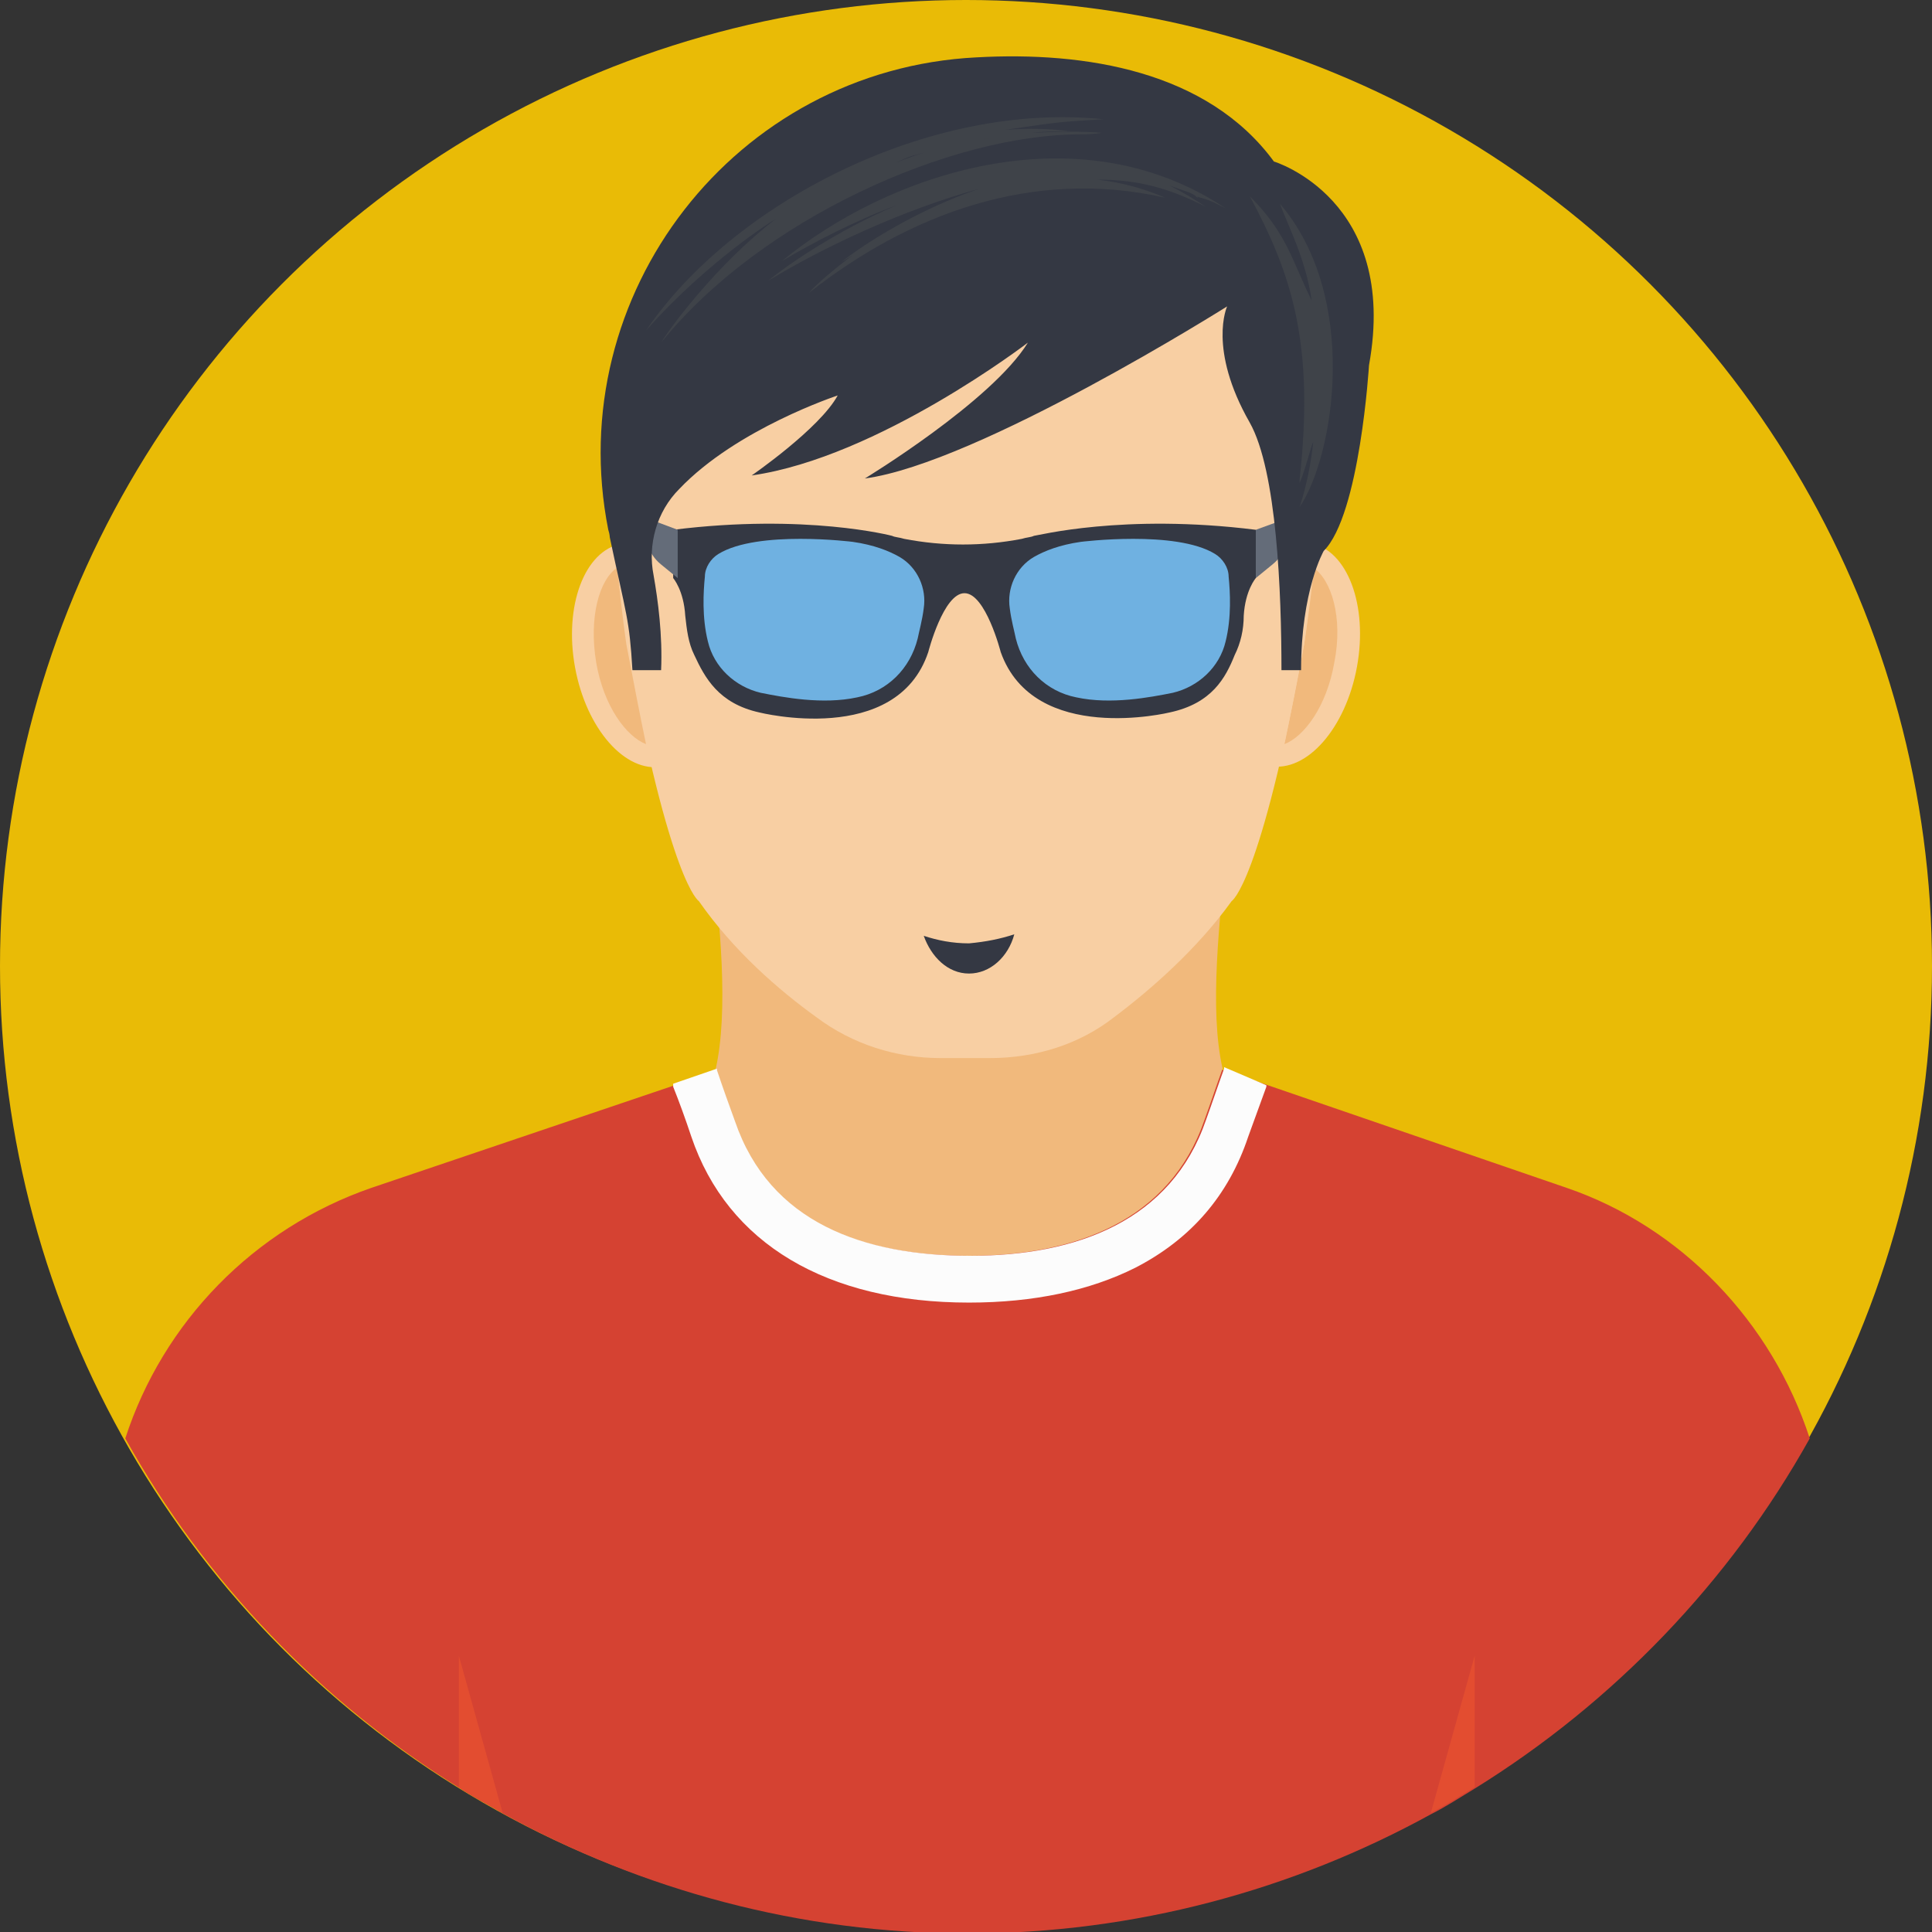 <svg id="Layer_1" enable-background="new 0 0 128 128" height="512" viewBox="0 0 128 128" width="512" xmlns="http://www.w3.org/2000/svg"><rect x="0" y="0" width="128" height="128" fill="#333333" stroke="none"/><g><circle id="XMLID_11092_" cx="64" cy="64" fill="#e9bb06" r="64"/><g id="XMLID_196_"><g id="XMLID_1241_"><path id="XMLID_883_" d="m119.9 95.3c-5.3 9.5-13 17.5-22.2 23.2-1 .6-1.9 1.2-2.9 1.7-9.1 5-19.6 7.9-30.7 7.9s-21.6-2.9-30.7-7.9c-1-.6-2-1.1-2.9-1.7-9.2-5.7-16.9-13.7-22.2-23.2 2.5-7.7 8.5-13.9 16.3-16.6l20.1-6.8 2.9-1h.1l2.2-2.8h28.5l2.6 2.8h.1l2.9 1 19.8 6.8c7.6 2.6 13.6 8.9 16.1 16.6z" fill="#d54232"/><path id="XMLID_1164_" d="m47.1 56.1c.6 4.9 1.2 10.9.3 14.8.4 1.2.8 2.3 1.2 3.4 2.3 6.7 8.5 8.9 15.6 8.9 7 0 13.3-2.3 15.6-9 .4-1.1.8-2.3 1.2-3.4-.9-3.9-.2-9.9.3-14.8.6-5.1 1.4-8.2 1.5-8-10.3-10.3-27-10.3-37.2 0 .1-.1.9 3.1 1.5 8.1z" fill="#f1b97c"/><g id="XMLID_1157_"><ellipse id="XMLID_1162_" cx="85.4" cy="43.4" fill="#f8cfa3" rx="7.5" ry="4.5" transform="matrix(.18 -.984 .984 .18 27.397 119.591)"/><path id="XMLID_1161_" d="m87 37.6c-.3 3.1-.6 5.1-.6 5.1-.5 2.6-.9 4.7-1.3 6.6 1.3-.5 2.8-2.5 3.3-5.4.6-3-.2-5.5-1.4-6.3z" fill="#f1b97c"/><path id="XMLID_1160_" d="m64 8c-24.8 1.1-23.7 19.9-23.7 19.9 0 7.4 1.2 14.8 1.2 14.8 2.9 15.9 4.8 17 4.8 17 2.3 3.3 5.3 5.9 7.8 7.7 2.4 1.8 5.3 2.7 8.2 2.7h3.3c3 0 5.9-.9 8.2-2.7 2.4-1.8 5.5-4.5 7.8-7.7 0 0 1.9-1.1 4.8-17 0 0 1.2-7.3 1.2-14.8 0 0 1.1-18.8-23.6-19.9z" fill="#f8cfa3"/><ellipse id="XMLID_1159_" cx="42.5" cy="43.4" fill="#f8cfa3" rx="4.5" ry="7.5" transform="matrix(.984 -.18 .18 .984 -7.106 8.35)"/><path id="XMLID_1158_" d="m40.9 37.6c.3 3.1.6 5.1.6 5.1.5 2.6.9 4.7 1.3 6.6-1.3-.5-2.8-2.5-3.3-5.4-.5-3 .2-5.5 1.4-6.3z" fill="#f1b97c"/></g><path id="XMLID_1156_" d="m64.4 83.6-.1-.1.1-.1z" fill="#5e86c3"/><path id="XMLID_1106_" d="m83.9 71.9v.1c-.4 1.1-.8 2.2-1.2 3.3-1.3 3.9-3.8 6.8-7.5 8.7-3 1.5-6.7 2.3-11 2.3-9.4 0-16-3.9-18.4-11-.4-1.2-.8-2.3-1.2-3.3 0-.1 0-.1 0-.2l2.9-1v.1c.4 1.2.8 2.3 1.2 3.4 2.3 6.7 8.5 8.9 15.6 8.9 7 0 13.3-2.3 15.6-9 .4-1.1.8-2.3 1.2-3.4v-.1z" fill="#fcfcfc"/><g id="XMLID_1029_" fill="#e34d30"><path id="XMLID_724_" d="m33.3 120.1c-1-.6-2-1.1-2.9-1.7v-8.7z"/><path id="XMLID_584_" d="m97.7 109.7v8.7c-1 .6-1.9 1.2-2.9 1.7z"/></g><g id="XMLID_1240_"><path id="XMLID_1261_" d="m83.2 35.1v3.2s-.7.8-.8 2.5c0 .9-.2 1.8-.6 2.6-.6 1.5-1.5 3.2-4.3 3.8 0 0-9 2.2-11.2-4 0 0-1-3.9-2.4-3.9s-2.4 3.9-2.4 3.9c-2.1 6.3-11.2 4-11.2 4-2.7-.6-3.6-2.3-4.3-3.8-.4-.8-.5-1.7-.6-2.6-.1-1.7-.8-2.5-.8-2.5v-3.2c8.8-1.1 14.5.4 14.5.4.2.1.5.1.8.2 2.6.5 5.2.5 7.8 0 .3-.1.6-.1.8-.2.2 0 5.9-1.5 14.7-.4z" fill="#343843"/><path id="XMLID_1260_" d="m66.9 40.3c-.2-1.3.4-2.7 1.6-3.4.7-.4 1.7-.8 3.1-1 0 0 6.3-.8 8.9.8.5.3.9.9.9 1.5.1 1 .2 2.7-.2 4.3-.4 1.7-1.8 3-3.5 3.4-1.5.3-4.1.8-6.4.3-2-.4-3.5-1.9-4-3.9-.1-.5-.3-1.2-.4-2z" fill="#6fb1e1"/><path id="XMLID_1259_" d="m83.2 35.1v3.2l1.1-.9c1-.8 1.1-1.9 1.1-3.1z" fill="#646c79"/><path id="XMLID_1258_" d="m61.2 40.3c.2-1.3-.4-2.7-1.6-3.4-.7-.4-1.7-.8-3.1-1 0 0-6.3-.8-8.9.8-.5.3-.9.9-.9 1.5-.1 1-.2 2.7.2 4.3.4 1.7 1.8 3 3.5 3.4 1.5.3 4.1.8 6.4.3 2-.4 3.5-1.9 4-3.9.1-.5.3-1.2.4-2z" fill="#6fb1e1"/><path id="XMLID_1257_" d="m42.5 34.2c.2 1.2.3 2.4 1.3 3.2l1.1.9v-3.2z" fill="#646c79"/></g><path id="XMLID_1251_" d="m67.2 61.9c-.4 1.5-1.6 2.6-3 2.6s-2.5-1.1-3-2.5c.9.3 1.9.5 3 .5 1.1-.1 2.1-.3 3-.6z" fill="#343843"/><path id="XMLID_1184_" d="m41.9 44.4h1.9c.1-2.3-.2-4.6-.5-6.3-.4-2 .2-4.2 1.7-5.7 3.8-4 10.5-6.2 10.5-6.2-1.2 2.2-5.7 5.3-5.7 5.3 8.4-1.2 18.3-8.8 18.3-8.8-2.4 3.9-10.8 9-10.8 9 7.5-1 24-11.4 24-11.4s-1.3 2.8 1.5 7.7c1.8 3.2 2.1 11.3 2.1 16.4h1.3c0-5.3 1.5-7.9 1.5-7.9 2.4-2.4 3-12.3 3-12.3 2-11-6.3-13.5-6.3-13.5-4.4-6-12.5-7.3-19.7-6.9-16 .8-27.5 15.7-24.4 31.3.1.3.1.5.1.5 1.1 5.2 1.3 5.4 1.5 8.8z" fill="#343843"/><g id="XMLID_1027_" fill="#3f4349"><path id="XMLID_1172_" d="m68.4 8.8c.7-.1 1.9-.1 2.5-.1-1.6-.2-2.7-.2-4.3-.1 4.1-.6 3.5-.5 6.5-.7-11.6-1.2-24.6 5.6-30.3 14 2.9-3.3 6.5-6.1 8.6-7.4-3.9 3-7 7.2-7.6 8.2 6.6-8.2 19.2-13.8 27.8-13.8.9 0 1.4-.1 1.4-.1-1.3-.1-2.6-.1-4.6 0zm-9.1 2c1.1-.5.9-.4 1.6-.6 2.5-.7 3.8-.9 5-1.1-1 .2-3.4.4-6.6 1.7z"/><path id="XMLID_1173_" d="m81.2 13.8c-9.9-6.6-22.5-2.2-29.4 3.5 2-1.2 4.9-2.7 7.6-3.7-4 1.7-7.3 4-8.5 5 3.6-2.2 8.9-4.7 14-6.1-3.9 1.3-7.6 3.6-9.2 4.9 0 0 .3-.2.8-.5-1.2.9-2.5 2-2.9 2.5 6.6-5.2 14.8-8.3 23.6-6.3-1.4-.6-2.8-1-4.5-1.2 2.8 0 4.8.6 7.2 1.8-.8-.5-1.4-.9-2.4-1.4 1.4.5 1.3.4 1.9.8 0 0-.1 0-.2-.1 1.1.3 1.2.4 2 .8z"/><path id="XMLID_1174_" d="m84.8 13.5c.5 1.4 1.7 3.6 2.1 6.4-1.3-2.6-1.6-4.4-4.1-6.9 2.8 5.2 4.3 9.8 3.3 18.8v.2c.3-.6.8-2.6.9-2.7-.1 1.1-.4 2.8-.9 4.3 2.3-3.4 4-13.9-1.3-20.1z"/></g></g></g></g></svg>